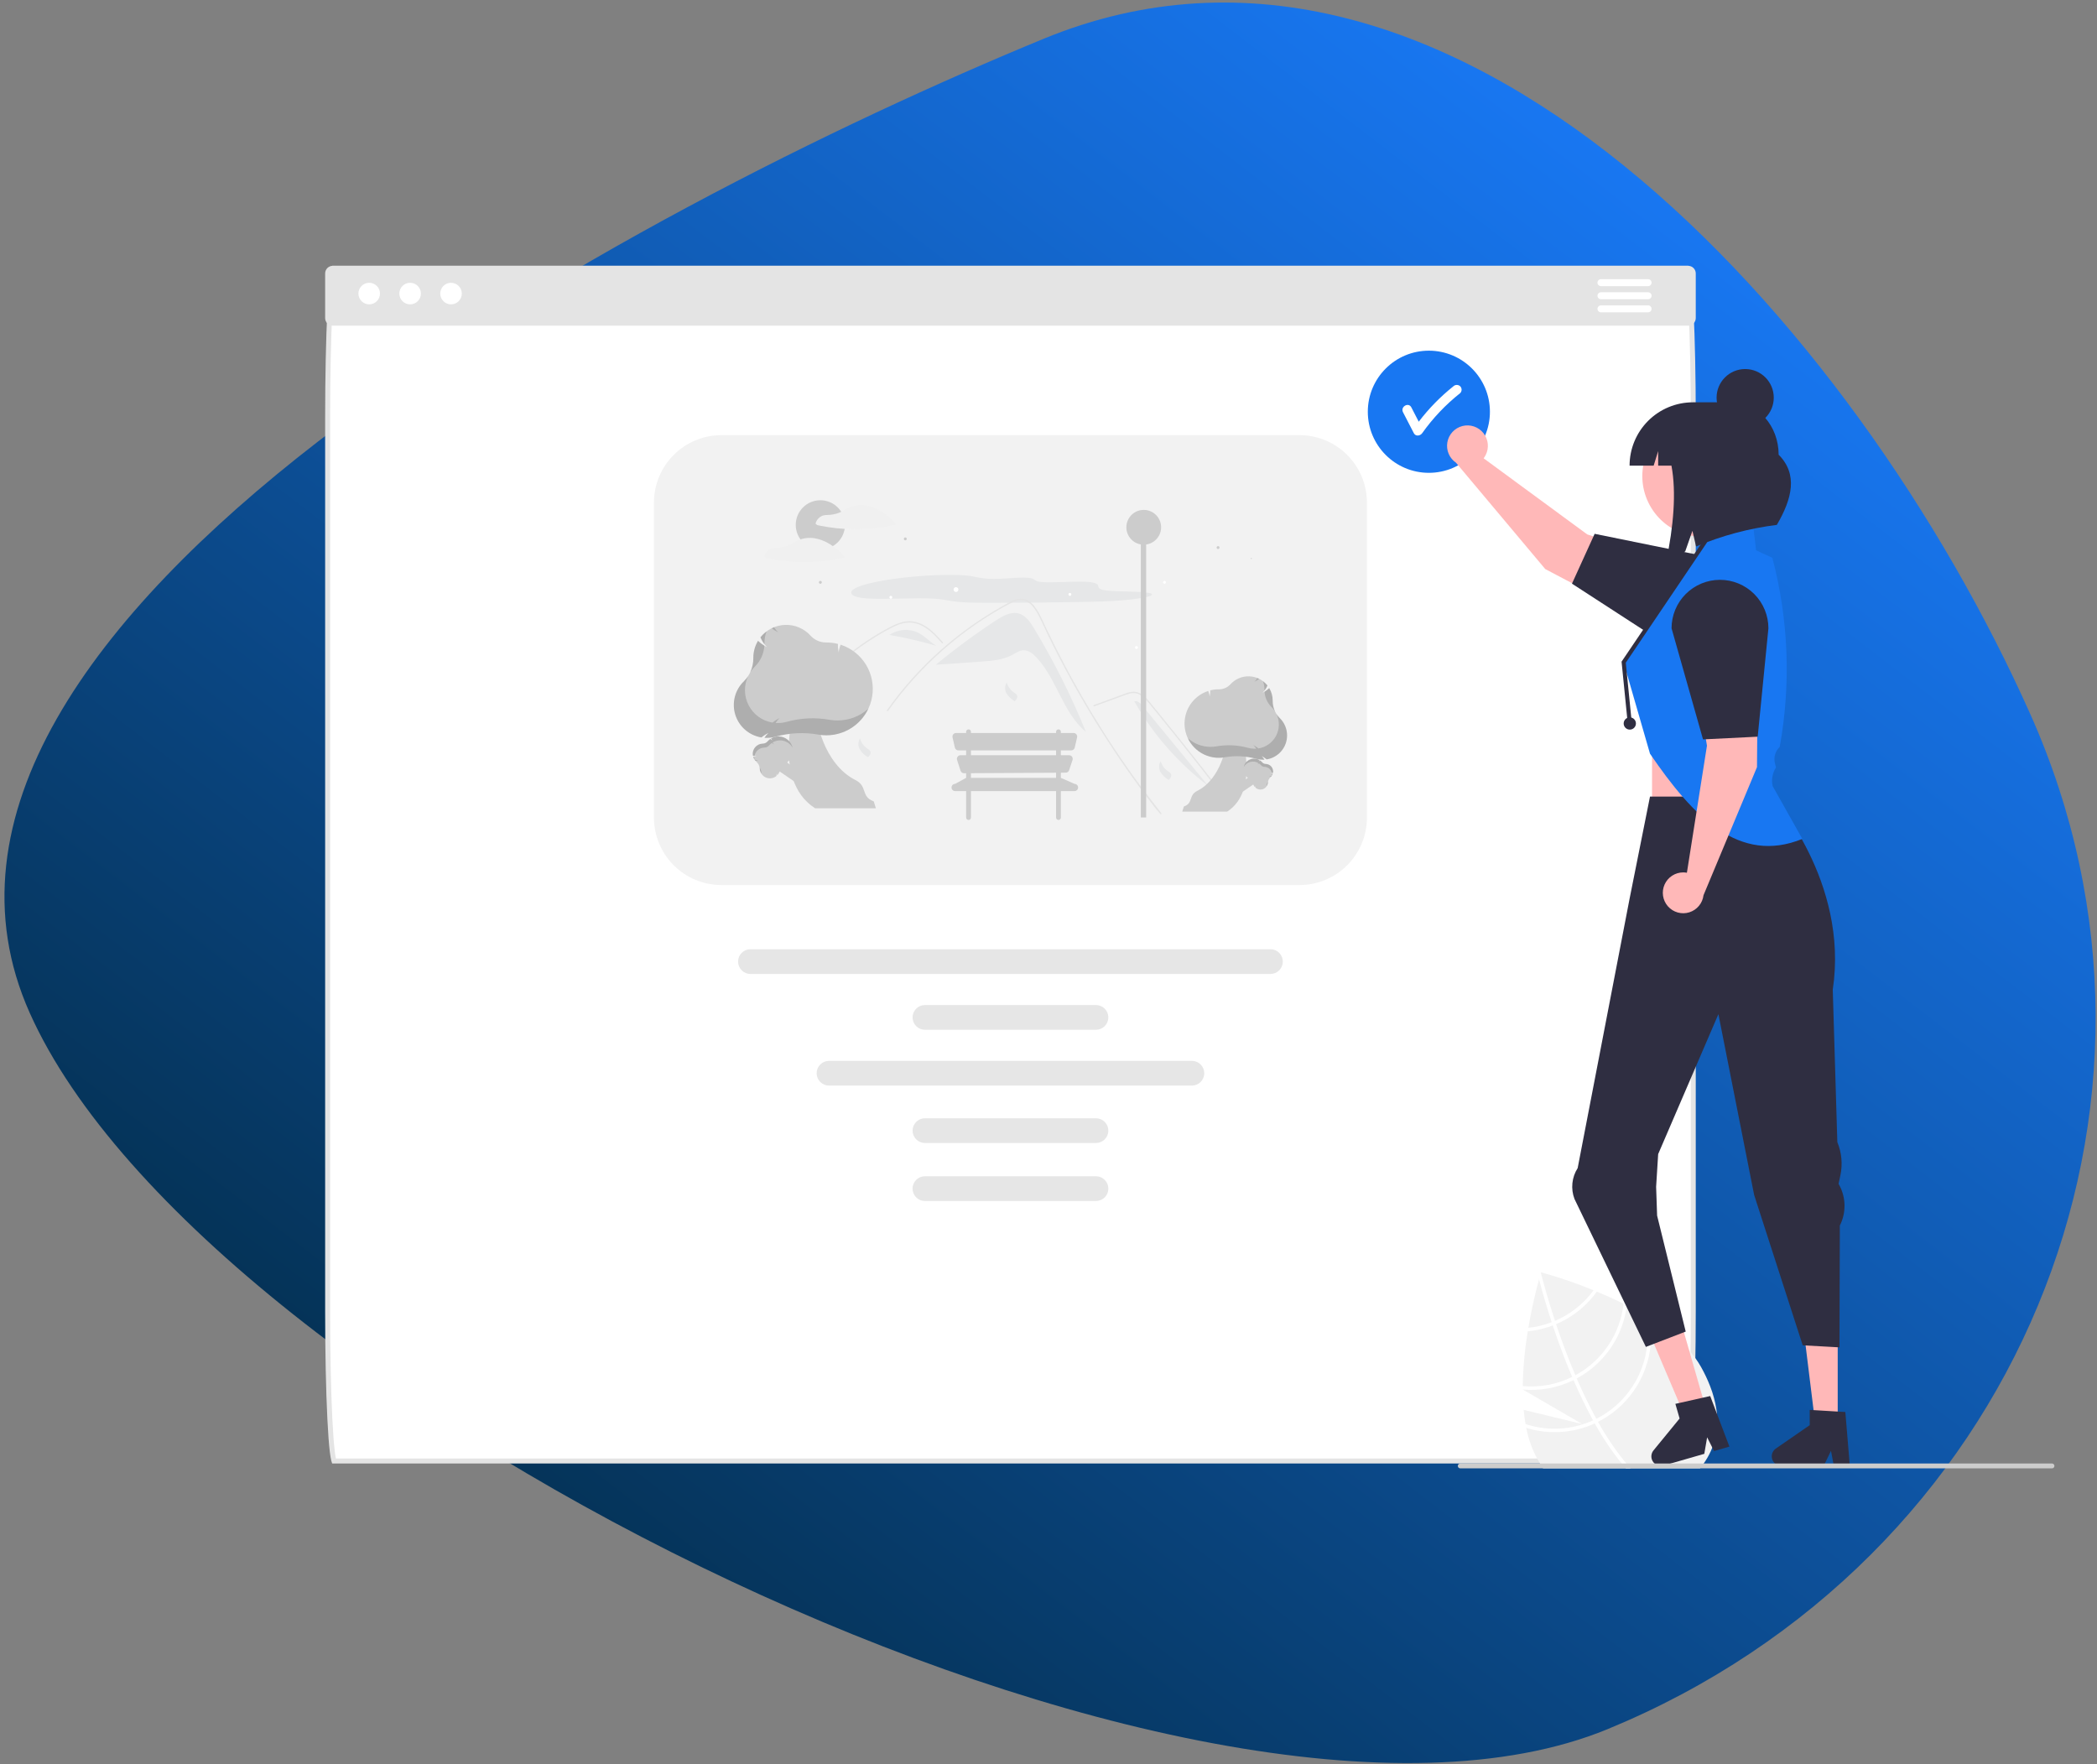 <svg width="422" height="355" viewBox="0 0 422 355" fill="none" xmlns="http://www.w3.org/2000/svg">
<rect x="0" y="0" width="422" height="355" fill="#808080" stroke="none"/>
<path d="M210.035 7.799C292.269 -26.062 373.301 64.719 408.565 143.682C443.828 222.645 405.757 314.111 323.517 347.971C241.276 381.832 41.246 282.785 5.977 203.822C-29.293 124.859 127.794 41.66 210.035 7.799Z" fill="url(#paint0_linear_303_235)"/>
<g clip-path="url(#clip0_303_235)">
<path d="M339.541 293.794C339.518 293.885 339.497 293.957 339.478 294.013H67.207C67.189 293.957 67.168 293.885 67.145 293.794C67.055 293.432 66.963 292.873 66.871 292.117C66.69 290.611 66.522 288.385 66.379 285.523C66.093 279.801 65.932 272.038 65.932 263.936V84.07C65.932 75.968 66.093 68.205 66.379 62.483C66.522 59.621 66.69 57.395 66.871 55.889C66.963 55.133 67.055 54.574 67.145 54.212C67.168 54.121 67.189 54.048 67.207 53.992H339.478C339.497 54.048 339.518 54.121 339.541 54.212C339.631 54.574 339.723 55.133 339.814 55.889C339.996 57.395 340.164 59.621 340.307 62.483C340.593 68.205 340.754 75.968 340.754 84.07V263.936C340.754 272.038 340.593 279.801 340.307 285.523C340.164 288.385 339.996 290.611 339.814 292.117C339.723 292.873 339.631 293.432 339.541 293.794ZM67.264 53.854C67.264 53.854 67.263 53.854 67.263 53.855L67.264 53.854ZM339.422 53.854C339.422 53.854 339.422 53.854 339.423 53.855L339.422 53.854Z" fill="white" stroke="#E4E4E4"/>
<path d="M306.457 279.636L318.375 286.559L306.626 283.722C306.717 284.693 306.84 285.646 307.004 286.58C307.049 286.839 307.099 287.093 307.152 287.348C307.554 289.491 308.281 291.56 309.31 293.482C309.507 293.836 309.704 294.181 309.91 294.514C310.107 294.851 310.312 295.176 310.522 295.492H342.111C342.374 295.176 342.625 294.847 342.855 294.514C345.107 291.342 346.02 287.41 345.394 283.57C345.28 282.789 345.115 282.016 344.901 281.256C344.694 280.479 344.443 279.714 344.149 278.966C343.636 277.643 343.031 276.359 342.337 275.122C340.89 272.515 338.634 270.164 335.976 268.075C334.688 267.07 333.347 266.137 331.957 265.28C331.694 265.111 331.426 264.947 331.155 264.787C330.74 264.54 330.325 264.297 329.906 264.063C329.072 263.586 328.229 263.134 327.387 262.706C327.165 262.591 326.947 262.48 326.729 262.373C324.901 261.461 323.08 260.643 321.346 259.923C321.128 259.833 320.906 259.742 320.689 259.656C317.239 258.244 313.71 257.035 310.119 256.034C310.119 256.034 310.107 256.067 310.086 256.137C310.033 256.326 309.897 256.782 309.712 257.456C309.199 259.327 308.294 262.895 307.567 267.204C307.526 267.438 307.489 267.677 307.448 267.915C306.84 271.559 306.504 275.243 306.441 278.937C306.437 279.167 306.437 279.393 306.437 279.624L306.457 279.636Z" fill="#F2F2F2"/>
<path d="M309.248 255.615C309.252 255.627 309.293 255.828 309.388 256.199C309.466 256.507 309.572 256.93 309.712 257.457C310.193 259.294 311.048 262.373 312.264 266.082C312.334 266.295 312.408 266.517 312.482 266.739C313.329 269.276 314.335 272.08 315.498 274.962C315.79 275.685 316.082 276.396 316.382 277.091C316.472 277.309 316.563 277.523 316.657 277.732C317.931 280.684 319.242 283.385 320.59 285.835L320.931 286.448C322.498 289.291 324.311 291.99 326.351 294.514C326.627 294.851 326.906 295.176 327.19 295.492H328.143C327.855 295.176 327.568 294.847 327.288 294.514C325.131 291.902 323.223 289.095 321.589 286.127C321.473 285.926 321.358 285.724 321.247 285.519C319.797 282.884 318.478 280.129 317.298 277.399C317.204 277.19 317.113 276.976 317.023 276.758C315.482 273.149 314.187 269.601 313.144 266.476C313.07 266.254 312.996 266.032 312.926 265.814C311.405 261.202 310.452 257.584 310.086 256.137C310.037 255.923 309.996 255.755 309.967 255.639C309.938 255.533 309.926 255.471 309.922 255.459L309.589 255.537H309.585L309.248 255.615Z" fill="white"/>
<path d="M306.827 267.964C307.033 267.952 307.242 267.936 307.448 267.915C309.171 267.751 310.864 267.356 312.482 266.739C312.704 266.657 312.926 266.567 313.144 266.476C313.785 266.203 314.412 265.895 315.022 265.555C317.522 264.172 319.683 262.248 321.346 259.923C321.399 259.853 321.449 259.783 321.498 259.713C321.276 259.623 321.058 259.533 320.845 259.442C320.795 259.512 320.742 259.586 320.689 259.656C319.094 261.834 317.046 263.64 314.685 264.947C314.114 265.266 313.527 265.556 312.926 265.814C312.704 265.909 312.482 265.995 312.264 266.082C310.754 266.66 309.175 267.037 307.567 267.204C307.358 267.224 307.148 267.245 306.938 267.257C306.901 267.488 306.864 267.722 306.827 267.964Z" fill="white"/>
<path d="M305.898 278.879C305.898 279.114 305.903 279.344 305.903 279.578C306.087 279.599 306.272 279.619 306.457 279.636C309.967 279.943 313.494 279.285 316.657 277.732C316.871 277.626 317.084 277.515 317.298 277.399C317.384 277.358 317.471 277.309 317.553 277.264C320.221 275.782 322.501 273.691 324.21 271.162C325.919 268.632 327.007 265.735 327.387 262.706C327.399 262.636 327.407 262.571 327.415 262.501C327.198 262.386 326.976 262.275 326.754 262.16C326.746 262.23 326.737 262.304 326.729 262.373C326.395 265.34 325.358 268.184 323.703 270.668C322.048 273.152 319.824 275.205 317.216 276.655C317.154 276.694 317.089 276.728 317.023 276.758C316.813 276.877 316.599 276.988 316.382 277.091C313.301 278.611 309.861 279.249 306.441 278.937C306.26 278.921 306.079 278.9 305.898 278.879Z" fill="white"/>
<path d="M306.531 286.419C306.581 286.682 306.634 286.945 306.696 287.209C306.848 287.258 307 287.307 307.152 287.348C311.7 288.75 316.604 288.43 320.931 286.448C321.149 286.345 321.371 286.238 321.589 286.127C321.819 286.012 322.049 285.889 322.279 285.761C325.228 284.122 327.699 281.742 329.448 278.856C331.198 275.97 332.166 272.679 332.257 269.305C332.298 267.956 332.197 266.607 331.957 265.28C331.948 265.218 331.936 265.161 331.924 265.099C331.657 264.926 331.385 264.758 331.114 264.589C331.131 264.655 331.143 264.721 331.155 264.787C331.368 265.755 331.5 266.74 331.55 267.73C331.741 271.244 330.941 274.741 329.242 277.822C327.542 280.904 325.011 283.445 321.938 285.157C321.712 285.28 321.482 285.404 321.247 285.519C321.03 285.63 320.812 285.737 320.59 285.835C319.881 286.158 319.152 286.436 318.408 286.666C314.69 287.824 310.704 287.794 307.004 286.58C306.844 286.53 306.688 286.477 306.531 286.419Z" fill="white"/>
<path d="M332.456 171.818H355.469V148.796H332.456V171.818Z" fill="#FFB8B8"/>
<path d="M369.821 286.392L365.286 286.392L363.13 268.896L369.821 268.896L369.821 286.392Z" fill="#FFB8B8"/>
<path d="M356.546 293.087C356.548 293.595 356.751 294.082 357.11 294.441C357.47 294.8 357.957 295.002 358.465 295.003H366.996L367.164 294.653L368.467 291.965L368.977 294.653L369.042 295.003H372.26L372.231 294.653L371.356 284.154L369.819 284.063L364.962 283.771L364.189 283.726V286.797L357.376 291.504C357.119 291.681 356.91 291.918 356.765 292.193C356.621 292.469 356.545 292.776 356.546 293.087Z" fill="#2F2E41"/>
<path d="M343.304 283.512L338.946 284.766L332.039 268.548L338.47 266.698L343.304 283.512Z" fill="#FFB8B8"/>
<path d="M332.394 293.617C332.538 294.105 332.867 294.516 333.312 294.762C333.757 295.008 334.281 295.068 334.769 294.929L335.727 294.653L341.024 293.128L342.972 292.569L343.543 289.243L344.936 292.006L348.027 291.114L344.16 280.939L342.66 281.276L342.121 281.395L337.909 282.341L337.153 282.509L338.004 285.461L332.756 291.87C332.559 292.111 332.423 292.395 332.361 292.699C332.298 293.004 332.309 293.319 332.394 293.617Z" fill="#2F2E41"/>
<path d="M316.845 241.27C316.461 240.258 316.319 239.169 316.431 238.092C316.543 237.015 316.906 235.979 317.49 235.068L327.936 180.862L332.045 160.307H356.702C356.702 160.307 372.112 177.368 368.825 199.157L369.745 229.842C370.618 231.947 370.833 234.267 370.363 236.496L369.996 238.232L370.138 238.493C370.81 239.739 371.172 241.129 371.191 242.544C371.21 243.96 370.887 245.359 370.248 246.622L370.174 271.14L362.777 270.729L353.003 240.473L345.812 204.09L333.689 232.251L333.278 238.829L333.477 244.627L339.232 267.964L331.218 271.048L316.845 241.27Z" fill="#2F2E41"/>
<path d="M412.942 295.492H293.861C293.731 295.492 293.607 295.441 293.515 295.349C293.423 295.257 293.372 295.133 293.372 295.003C293.372 294.873 293.423 294.749 293.515 294.657C293.607 294.565 293.731 294.513 293.861 294.513H412.942C413.072 294.514 413.196 294.566 413.287 294.657C413.379 294.749 413.43 294.873 413.43 295.003C413.43 295.133 413.379 295.257 413.287 295.349C413.196 295.44 413.072 295.492 412.942 295.492V295.492Z" fill="#CCCCCC"/>
<path d="M287.545 95.151C294.33 95.151 299.831 89.648 299.831 82.86C299.831 76.072 294.33 70.569 287.545 70.569C280.759 70.569 275.258 76.072 275.258 82.86C275.258 89.648 280.759 95.151 287.545 95.151Z" fill="#1877F2"/>
<path d="M293.851 77.737C293.667 77.561 293.421 77.463 293.165 77.463C292.91 77.463 292.664 77.561 292.48 77.737C289.873 79.817 287.531 82.21 285.508 84.862C285.011 83.9 284.514 82.939 284.017 81.977C283.444 80.867 281.769 81.848 282.342 82.957C283.069 84.363 283.795 85.769 284.522 87.176C284.883 87.874 285.805 87.731 286.197 87.176C288.353 84.138 290.931 81.422 293.851 79.11C294.032 78.927 294.133 78.68 294.133 78.424C294.133 78.167 294.032 77.92 293.851 77.737Z" fill="white"/>
<path d="M298.962 91.604C298.848 91.823 298.714 92.031 298.563 92.226L319.419 107.547L343.136 115.246C344.628 115.731 345.881 116.763 346.643 118.135C347.404 119.507 347.616 121.117 347.238 122.64C346.859 124.163 345.917 125.485 344.602 126.341C343.287 127.196 341.697 127.521 340.152 127.249H340.152C335.145 126.37 330.306 124.715 325.81 122.344L310.965 114.515L293.007 93.118C292.351 92.674 291.838 92.049 291.529 91.32C291.22 90.591 291.129 89.788 291.265 89.008C291.402 88.227 291.761 87.503 292.3 86.922C292.838 86.342 293.532 85.929 294.3 85.734C295.067 85.538 295.874 85.569 296.625 85.822C297.375 86.076 298.036 86.54 298.529 87.16C299.021 87.78 299.324 88.53 299.401 89.318C299.478 90.106 299.325 90.9 298.962 91.604V91.604Z" fill="#FFB8B8"/>
<path d="M316.343 117.455L320.905 107.425L343.667 112.052C344.804 112.64 345.815 113.446 346.64 114.424C347.466 115.402 348.092 116.533 348.48 117.753C348.869 118.973 349.014 120.258 348.907 121.533C348.799 122.809 348.442 124.051 347.854 125.189C347.267 126.327 346.462 127.337 345.484 128.164C344.506 128.99 343.375 129.615 342.156 130.004C339.693 130.79 337.02 130.565 334.723 129.378L316.343 117.455Z" fill="#2F2E41"/>
<path d="M339.726 65.54H66.96C66.554 65.54 66.166 65.379 65.88 65.092C65.593 64.805 65.432 64.417 65.432 64.012V55.021C65.432 54.616 65.593 54.227 65.88 53.941C66.166 53.654 66.554 53.493 66.96 53.492H339.726C340.131 53.493 340.52 53.654 340.806 53.941C341.093 54.227 341.254 54.616 341.254 55.021V64.012C341.254 64.417 341.093 64.806 340.806 65.092C340.52 65.379 340.131 65.54 339.726 65.54Z" fill="#E4E4E4"/>
<path d="M74.298 61.248C75.496 61.248 76.468 60.276 76.468 59.078C76.468 57.879 75.496 56.908 74.298 56.908C73.1 56.908 72.129 57.879 72.129 59.078C72.129 60.276 73.1 61.248 74.298 61.248Z" fill="white"/>
<path d="M82.532 61.248C83.73 61.248 84.701 60.276 84.701 59.078C84.701 57.879 83.73 56.908 82.532 56.908C81.334 56.908 80.363 57.879 80.363 59.078C80.363 60.276 81.334 61.248 82.532 61.248Z" fill="white"/>
<path d="M90.766 61.248C91.964 61.248 92.935 60.276 92.935 59.078C92.935 57.879 91.964 56.908 90.766 56.908C89.568 56.908 88.596 57.879 88.596 59.078C88.596 60.276 89.568 61.248 90.766 61.248Z" fill="white"/>
<path d="M331.659 57.584H322.178C321.992 57.584 321.813 57.51 321.682 57.378C321.55 57.247 321.476 57.068 321.476 56.882C321.476 56.695 321.55 56.517 321.682 56.385C321.813 56.253 321.992 56.179 322.178 56.179H331.659C331.846 56.179 332.024 56.253 332.156 56.385C332.288 56.517 332.362 56.695 332.362 56.882C332.362 57.068 332.288 57.247 332.156 57.378C332.024 57.51 331.846 57.584 331.659 57.584Z" fill="white"/>
<path d="M331.659 60.219H322.178C321.992 60.219 321.813 60.145 321.682 60.013C321.55 59.881 321.476 59.703 321.476 59.516C321.476 59.33 321.55 59.151 321.682 59.02C321.813 58.888 321.992 58.814 322.178 58.814H331.659C331.846 58.814 332.024 58.888 332.156 59.02C332.288 59.151 332.362 59.33 332.362 59.516C332.362 59.703 332.288 59.881 332.156 60.013C332.024 60.145 331.846 60.219 331.659 60.219Z" fill="white"/>
<path d="M331.659 62.854H322.178C321.992 62.854 321.813 62.78 321.682 62.648C321.55 62.516 321.476 62.337 321.476 62.151C321.476 61.965 321.55 61.786 321.682 61.654C321.813 61.523 321.992 61.449 322.178 61.449H331.659C331.846 61.449 332.024 61.523 332.156 61.654C332.288 61.786 332.362 61.965 332.362 62.151C332.362 62.337 332.288 62.516 332.156 62.648C332.024 62.78 331.846 62.854 331.659 62.854Z" fill="white"/>
<path d="M261.522 178.104H145.164C141.569 178.1 138.121 176.669 135.579 174.125C133.036 171.581 131.606 168.133 131.602 164.536V101.136C131.606 97.539 133.036 94.09 135.579 91.547C138.121 89.003 141.569 87.573 145.164 87.569H261.522C265.117 87.573 268.565 89.003 271.107 91.547C273.65 94.09 275.08 97.539 275.084 101.136V164.536C275.08 168.133 273.65 171.581 271.107 174.125C268.565 176.669 265.117 178.1 261.522 178.104V178.104Z" fill="#F2F2F2"/>
<path d="M231.583 119.806C232.52 119.398 230.62 119.16 228.466 119.082C226.311 119.004 223.704 119.008 222.327 118.786C220.996 118.571 221.094 118.188 220.982 117.842C220.87 117.495 220.358 117.14 218.28 117.063C215.69 116.967 211.42 117.336 209.465 117.115C207.641 116.908 208.725 116.258 206.065 116.234C204.546 116.219 202.59 116.433 200.9 116.485C199.701 116.537 198.501 116.475 197.315 116.298C196.491 116.163 195.918 115.992 194.99 115.873C192.556 115.56 187.794 115.665 183.544 116.066C179.293 116.467 175.65 117.125 173.595 117.776C171.54 118.428 170.972 119.069 171.451 119.613C171.757 119.96 172.539 120.285 174.436 120.425C177.985 120.686 184.303 120.236 187.97 120.474C190.013 120.606 190.92 120.934 192.713 121.114C194.64 121.307 197.46 121.317 200.231 121.312C206 121.303 211.916 121.244 217.95 121.135C220.47 121.089 223.11 121.03 225.791 120.814C228.473 120.597 231.208 120.18 231.774 119.788" fill="#E6E7E8"/>
<path d="M251.835 112.577C251.791 112.462 251.742 112.349 251.691 112.238C251.773 112.27 251.855 112.305 251.935 112.343L251.835 112.577Z" fill="#CCCCCC"/>
<path d="M208.077 126.427C207.332 125.194 206.45 123.878 205.067 123.476C203.466 123.01 201.822 123.936 200.427 124.849C196.256 127.582 192.238 130.543 188.394 133.719L188.398 133.767L197.377 133.147C199.54 132.998 201.777 132.828 203.688 131.805C204.413 131.417 205.12 130.898 205.942 130.862C206.963 130.817 207.853 131.53 208.553 132.275C212.691 136.684 213.889 143.426 218.531 147.299C215.604 140.076 212.108 133.097 208.077 126.427V126.427Z" fill="#E6E7E8"/>
<path d="M233.515 163.82C233.058 163.241 232.871 163.106 232.419 162.523C228.744 157.767 225.289 152.85 222.055 147.773C219.858 144.325 217.771 140.811 215.792 137.23C214.85 135.528 213.934 133.812 213.043 132.083C212.352 130.743 211.677 129.394 211.017 128.038C210.828 127.65 210.644 127.261 210.462 126.871C210.032 125.953 209.61 125.031 209.157 124.126C208.64 123.095 208.011 122.013 207.063 121.32C206.632 120.992 206.116 120.793 205.575 120.748C204.814 120.752 204.069 120.965 203.421 121.365C198.518 123.944 193.94 127.102 189.788 130.77C185.629 134.425 181.911 138.553 178.711 143.071C178.613 143.211 178.382 143.077 178.48 142.936C178.869 142.386 179.266 141.841 179.671 141.303C184.701 134.61 190.869 128.855 197.892 124.3C199.074 123.534 200.277 122.804 201.504 122.11C202.121 121.759 202.742 121.414 203.373 121.09C203.978 120.735 204.657 120.524 205.356 120.475C207.762 120.438 209.008 123.163 209.864 124.997C210.132 125.575 210.405 126.15 210.68 126.724C211.721 128.902 212.802 131.06 213.923 133.198C214.615 134.518 215.322 135.83 216.044 137.135C218.291 141.198 220.68 145.178 223.21 149.077C226.561 154.24 229.886 158.802 233.704 163.631C233.809 163.764 233.621 163.955 233.515 163.82Z" fill="#E4E4E4"/>
<path d="M189.55 129.424C189.41 129.269 189.271 129.113 189.131 128.957C188.021 127.729 186.831 126.516 185.307 125.812C184.581 125.466 183.788 125.282 182.983 125.273C182.153 125.296 181.335 125.475 180.57 125.8C180.207 125.945 179.852 126.11 179.502 126.285C179.102 126.487 178.709 126.701 178.318 126.918C177.585 127.324 176.861 127.748 176.146 128.19C174.724 129.069 173.346 130.015 172.013 131.029C171.322 131.554 170.646 132.097 169.983 132.657C169.367 133.177 168.763 133.711 168.172 134.26C168.046 134.376 167.857 134.187 167.983 134.071C168.139 133.925 168.297 133.781 168.454 133.639C168.9 133.236 169.352 132.841 169.811 132.454C170.649 131.747 171.509 131.067 172.39 130.414C173.76 129.399 175.178 128.452 176.643 127.574C177.375 127.136 178.117 126.716 178.869 126.315C179.096 126.194 179.325 126.075 179.558 125.963C180.085 125.697 180.633 125.474 181.196 125.296C181.994 125.038 182.838 124.955 183.671 125.053C184.475 125.17 185.249 125.438 185.954 125.843C187.449 126.679 188.61 127.972 189.739 129.235C189.853 129.363 189.665 129.553 189.55 129.424Z" fill="#E4E4E4"/>
<path d="M220.2 142.144L223.784 140.833L225.564 140.182C226.139 139.95 226.725 139.748 227.321 139.576C227.842 139.427 228.394 139.434 228.911 139.596C229.372 139.767 229.794 140.029 230.152 140.366C230.517 140.702 230.857 141.066 231.169 141.453C231.557 141.919 231.938 142.389 232.322 142.858C233.904 144.795 235.477 146.739 237.039 148.692C238.6 150.646 240.152 152.607 241.693 154.577C243.238 156.551 244.772 158.534 246.295 160.525C246.482 160.769 246.669 161.013 246.855 161.257C246.958 161.392 247.19 161.259 247.085 161.122C245.551 159.111 244.005 157.108 242.449 155.114C240.889 153.114 239.318 151.123 237.737 149.141C236.155 147.159 234.563 145.185 232.96 143.22C232.561 142.73 232.161 142.241 231.76 141.753C231.422 141.341 231.088 140.924 230.717 140.541C230.037 139.837 229.187 139.215 228.169 139.198C227.573 139.219 226.986 139.348 226.436 139.579C225.837 139.796 225.239 140.017 224.641 140.236L221.031 141.557L220.129 141.887C219.969 141.945 220.038 142.204 220.2 142.144L220.2 142.144Z" fill="#E4E4E4"/>
<path d="M184.836 127.357C183.914 126.903 182.889 126.702 181.865 126.775C180.841 126.849 179.854 127.193 179.007 127.774C182.2 128.325 185.358 129.062 188.465 129.982C187.175 129.226 186.165 128.041 184.836 127.357Z" fill="#E6E7E8"/>
<path d="M178.989 127.771L178.639 128.056C178.757 127.956 178.881 127.862 179.007 127.774L178.989 127.771Z" fill="#F2F2F2"/>
<path d="M230.017 142.157C229.703 141.695 229.266 141.33 228.755 141.103L228.262 141.123C232.013 147.753 237.079 153.547 243.149 158.149C238.771 152.818 234.394 147.488 230.017 142.157Z" fill="#E6E7E8"/>
<path d="M165.09 110.58C167.826 110.58 170.044 108.361 170.044 105.625C170.044 102.888 167.826 100.669 165.09 100.669C162.354 100.669 160.136 102.888 160.136 105.625C160.136 108.361 162.354 110.58 165.09 110.58Z" fill="#CCCCCC"/>
<path d="M180.256 105.366C178.946 103.991 177.423 102.735 175.621 102.072C175.119 101.887 174.598 101.756 174.068 101.682C174.064 101.681 174.06 101.682 174.055 101.682C174.047 101.68 174.038 101.678 174.029 101.677C173.288 101.582 172.535 101.628 171.811 101.811C171.456 101.9 171.111 102.02 170.778 102.171C170.444 102.334 170.12 102.517 169.808 102.72C169.149 103.115 168.423 103.386 167.666 103.52C167.287 103.588 166.902 103.626 166.516 103.632C166.188 103.621 165.86 103.669 165.548 103.772C165.209 103.899 164.905 104.104 164.659 104.37C164.414 104.636 164.234 104.956 164.134 105.304C164.126 105.335 164.128 105.368 164.14 105.397C164.152 105.427 164.173 105.452 164.201 105.469C164.286 105.53 164.37 105.6 164.46 105.655C164.54 105.692 164.626 105.715 164.714 105.724C164.857 105.754 165.001 105.784 165.144 105.812C165.674 105.917 166.205 106.01 166.739 106.091C167.819 106.254 168.905 106.37 169.997 106.437C173.417 106.643 176.85 106.365 180.192 105.61C180.216 105.603 180.239 105.589 180.256 105.571C180.274 105.553 180.287 105.531 180.293 105.506C180.3 105.482 180.3 105.456 180.293 105.431C180.287 105.407 180.274 105.384 180.256 105.366V105.366Z" fill="#F0F0F0"/>
<path d="M165.325 108.68C164.823 108.494 164.302 108.363 163.772 108.289C163.768 108.289 163.764 108.29 163.76 108.289C163.751 108.287 163.742 108.285 163.733 108.284C162.992 108.19 162.24 108.235 161.515 108.418C161.161 108.507 160.815 108.627 160.482 108.778C160.148 108.941 159.824 109.125 159.513 109.328C158.853 109.722 158.127 109.993 157.371 110.127C156.991 110.195 156.606 110.233 156.22 110.24C155.892 110.229 155.564 110.276 155.253 110.379C154.914 110.507 154.609 110.712 154.364 110.978C154.118 111.244 153.938 111.564 153.838 111.912C153.83 111.943 153.833 111.975 153.845 112.005C153.857 112.034 153.878 112.059 153.905 112.076C153.991 112.138 154.074 112.207 154.165 112.262C154.245 112.299 154.33 112.322 154.418 112.331C154.561 112.362 154.705 112.391 154.849 112.42C155.378 112.525 155.91 112.617 156.443 112.698C157.524 112.862 158.61 112.977 159.701 113.044C163.122 113.251 166.554 112.972 169.896 112.217C169.921 112.21 169.943 112.197 169.961 112.179C169.978 112.161 169.991 112.138 169.997 112.114C170.004 112.089 170.004 112.063 169.997 112.039C169.991 112.014 169.978 111.992 169.961 111.974C168.65 110.598 167.127 109.343 165.325 108.68Z" fill="#F0F0F0"/>
<path d="M249.406 157.817L252.044 155.813L253.331 157.1L249.032 160.042L249.406 157.817Z" fill="#CCCCCC"/>
<path d="M246.945 163.335H237.92L238.236 162.309C240.198 161.599 239.096 160.071 240.963 159.138C245.527 156.855 247.295 150.041 246.626 147.348L249.617 147.221C249.617 147.221 253.749 158.958 246.945 163.335Z" fill="#CCCCCC"/>
<path d="M254.651 158.512C254.381 158.749 254.036 158.883 253.677 158.89C253.318 158.896 252.969 158.776 252.69 158.549L252.684 158.544L252.684 158.536C252.681 158.411 252.661 158.286 252.626 158.165C252.624 158.252 252.611 158.338 252.588 158.422L252.581 158.45L252.56 158.429C252.543 158.411 252.526 158.393 252.51 158.375C252.416 158.268 252.338 158.15 252.277 158.022C251.985 157.421 251.562 156.894 251.04 156.479C250.946 156.403 250.859 156.319 250.78 156.229C250.444 155.847 250.256 155.358 250.248 154.849C250.24 154.341 250.413 153.846 250.736 153.454C251.059 153.061 251.512 152.797 252.012 152.708C252.513 152.618 253.029 152.71 253.467 152.967L253.481 152.975L253.474 152.989C253.423 153.094 253.356 153.191 253.275 153.276C253.386 153.216 253.489 153.141 253.581 153.054L253.591 153.045L253.602 153.053C253.746 153.152 253.878 153.27 253.993 153.401L254.006 153.416C254.094 153.517 254.203 153.598 254.325 153.654C254.447 153.711 254.579 153.74 254.713 153.742C254.932 153.746 255.148 153.797 255.345 153.892C255.543 153.987 255.717 154.124 255.857 154.293C255.996 154.461 256.098 154.659 256.154 154.87C256.21 155.082 256.22 155.304 256.182 155.52L256.18 155.53L256.17 155.533C256 155.591 255.82 155.614 255.64 155.599C255.79 155.664 255.95 155.704 256.113 155.717L256.134 155.719L256.127 155.739C256.042 155.994 255.891 156.221 255.689 156.399L255.684 156.404L255.678 156.409C255.527 156.538 255.404 156.696 255.316 156.874C255.228 157.052 255.176 157.245 255.163 157.443C255.153 157.646 255.103 157.846 255.015 158.029C254.927 158.213 254.803 158.377 254.651 158.512V158.512Z" fill="#CCCCCC"/>
<path opacity="0.15" d="M254.927 158.024C254.924 158.079 254.918 158.133 254.91 158.187C255.057 157.96 255.143 157.698 255.156 157.427C255.158 157.386 255.163 157.345 255.168 157.304C255.025 157.518 254.941 157.767 254.927 158.024V158.024Z" fill="black"/>
<path opacity="0.15" d="M255.404 156.18C255.524 156.232 255.651 156.268 255.781 156.287C255.831 156.234 255.877 156.177 255.919 156.118C255.753 156.173 255.578 156.194 255.404 156.18V156.18Z" fill="black"/>
<path opacity="0.15" d="M255.96 155.682C255.973 155.813 255.97 155.945 255.949 156.075C256.021 155.966 256.079 155.847 256.12 155.723L256.127 155.703L256.106 155.701C256.057 155.697 256.008 155.691 255.96 155.682Z" fill="black"/>
<path opacity="0.15" d="M255.82 154.241C255.68 154.083 255.509 153.955 255.317 153.867C255.125 153.778 254.917 153.73 254.706 153.727C254.572 153.725 254.44 153.695 254.318 153.639C254.196 153.582 254.087 153.501 253.999 153.4L253.986 153.386C253.871 153.254 253.739 153.137 253.595 153.037L253.584 153.03L253.574 153.039C253.482 153.125 253.379 153.2 253.268 153.26C253.349 153.175 253.416 153.079 253.467 152.973L253.474 152.959L253.46 152.951C253.169 152.781 252.842 152.682 252.506 152.662C252.169 152.642 251.833 152.702 251.524 152.837C251.215 152.972 250.942 153.179 250.728 153.439C250.514 153.7 250.365 154.007 250.292 154.336C250.432 154.09 250.619 153.875 250.843 153.701C251.067 153.528 251.324 153.402 251.597 153.328C251.87 153.255 252.155 153.237 252.436 153.274C252.716 153.312 252.987 153.405 253.231 153.548L253.244 153.556L253.237 153.57C253.187 153.675 253.119 153.772 253.039 153.857C253.15 153.797 253.253 153.722 253.345 153.635L253.355 153.626L253.366 153.634C253.51 153.734 253.641 153.851 253.757 153.982L253.769 153.997C253.858 154.098 253.966 154.179 254.088 154.235C254.21 154.292 254.343 154.322 254.477 154.323C254.828 154.329 255.166 154.457 255.433 154.684C255.701 154.912 255.881 155.225 255.944 155.57C256.018 155.557 256.091 155.539 256.163 155.517L256.173 155.514L256.175 155.504C256.214 155.28 256.203 155.051 256.141 154.832C256.08 154.614 255.97 154.412 255.82 154.241V154.241Z" fill="black"/>
<path d="M259.013 147.994C259.013 149.15 258.603 150.269 257.856 151.151C257.109 152.034 256.073 152.623 254.933 152.813L254.909 152.817L254.89 152.802C254.579 152.542 254.236 152.324 253.869 152.153C254.075 152.342 254.257 152.556 254.41 152.791L254.462 152.869L254.368 152.873C254.287 152.877 254.207 152.879 254.129 152.879C253.673 152.88 253.219 152.817 252.781 152.692C250.709 152.121 248.535 152.023 246.42 152.404C246.038 152.468 245.651 152.501 245.264 152.5C243.627 152.5 242.044 151.916 240.798 150.855C239.552 149.793 238.724 148.322 238.464 146.705C238.203 145.089 238.526 143.432 239.374 142.032C240.223 140.632 241.543 139.579 243.096 139.064L243.144 139.048L243.162 139.094C243.309 139.442 243.401 139.81 243.433 140.186C243.524 139.789 243.563 139.381 243.549 138.974L243.548 138.931L243.59 138.92C244.137 138.784 244.7 138.715 245.264 138.715L245.325 138.715C245.757 138.717 246.185 138.627 246.58 138.451C246.976 138.276 247.33 138.02 247.619 137.699C248.094 137.177 248.676 136.764 249.325 136.488C249.974 136.213 250.676 136.082 251.381 136.103C252.086 136.125 252.778 136.299 253.409 136.614C254.04 136.929 254.596 137.377 255.038 137.927L255.058 137.952L255.045 137.982C254.824 138.518 254.495 139.002 254.077 139.405C254.554 139.181 254.989 138.88 255.367 138.514L255.416 138.467L255.45 138.526C255.886 139.273 256.115 140.122 256.115 140.987L256.114 141.011L256.114 141.038C256.108 141.676 256.229 142.31 256.47 142.901C256.711 143.492 257.068 144.03 257.52 144.481C257.99 144.938 258.364 145.484 258.62 146.087C258.877 146.69 259.01 147.338 259.013 147.994V147.994Z" fill="#CCCCCC"/>
<g opacity="0.15">
<path d="M253.042 136.448C252.874 136.727 252.667 136.982 252.427 137.203C252.77 137.042 253.093 136.84 253.388 136.602C253.275 136.546 253.16 136.495 253.042 136.448Z" fill="black"/>
<path d="M255.869 142.28C256.135 142.537 256.371 142.824 256.572 143.135C256.269 142.477 256.113 141.762 256.115 141.037L256.115 141.011L256.115 140.987C256.115 140.122 255.886 139.273 255.45 138.526L255.416 138.467L255.367 138.514C255.098 138.775 254.799 139.002 254.477 139.193C254.547 140.358 255.043 141.456 255.869 142.28V142.28Z" fill="black"/>
<path d="M254.464 138.785L254.464 138.81L254.464 138.836C254.464 138.884 254.465 138.932 254.466 138.98C254.696 138.67 254.89 138.335 255.045 137.982L255.058 137.952L255.038 137.927C254.78 137.606 254.483 137.319 254.154 137.072C254.359 137.62 254.464 138.2 254.464 138.785V138.785Z" fill="black"/>
<path d="M257.52 144.481C257.285 144.252 257.076 143.998 256.897 143.723C257.217 144.406 257.375 145.153 257.358 145.906C257.342 146.66 257.151 147.399 256.8 148.066C256.45 148.733 255.95 149.31 255.34 149.752C254.73 150.194 254.025 150.488 253.282 150.612L253.258 150.616L253.24 150.6C252.929 150.341 252.586 150.123 252.219 149.952C252.425 150.141 252.607 150.355 252.759 150.589L252.811 150.667L252.718 150.672C252.637 150.676 252.556 150.678 252.479 150.678C252.023 150.678 251.569 150.615 251.13 150.491C249.058 149.92 246.885 149.821 244.77 150.203C244.388 150.267 244.001 150.299 243.614 150.299C241.925 150.3 240.296 149.679 239.037 148.553C239.595 149.733 240.477 150.73 241.579 151.429C242.682 152.128 243.959 152.499 245.264 152.5C245.652 152.501 246.038 152.468 246.42 152.404C248.535 152.023 250.709 152.121 252.781 152.692C253.219 152.817 253.673 152.88 254.129 152.879C254.207 152.879 254.287 152.877 254.368 152.873L254.462 152.869L254.41 152.791C254.257 152.556 254.075 152.342 253.869 152.153C254.236 152.324 254.579 152.542 254.89 152.802L254.909 152.817L254.933 152.813C255.825 152.665 256.659 152.271 257.34 151.676C258.022 151.081 258.525 150.309 258.793 149.445C259.062 148.581 259.085 147.659 258.86 146.782C258.635 145.906 258.171 145.109 257.52 144.481L257.52 144.481Z" fill="black"/>
</g>
<path d="M160.692 155.177L157.116 152.462L155.373 154.205L161.198 158.193L160.692 155.177Z" fill="#CCCCCC"/>
<path d="M164.026 162.655H176.258L175.829 161.265C173.17 160.302 174.663 158.232 172.134 156.967C165.948 153.873 163.553 144.639 164.459 140.989L160.405 140.818C160.405 140.818 154.807 156.723 164.026 162.655Z" fill="#CCCCCC"/>
<path d="M152.89 154.67C152.873 154.402 152.803 154.14 152.683 153.899C152.563 153.659 152.397 153.444 152.193 153.269L152.185 153.262L152.177 153.255C151.904 153.014 151.699 152.706 151.584 152.361L151.575 152.334L151.604 152.331C151.824 152.314 152.04 152.259 152.243 152.171C152 152.191 151.756 152.161 151.525 152.081L151.512 152.077L151.51 152.064C151.459 151.771 151.472 151.471 151.548 151.184C151.624 150.897 151.761 150.63 151.95 150.401C152.139 150.172 152.376 149.987 152.643 149.858C152.911 149.729 153.203 149.66 153.5 149.655C153.682 149.653 153.861 149.612 154.026 149.536C154.191 149.46 154.339 149.349 154.458 149.212L154.475 149.193C154.632 149.014 154.81 148.856 155.006 148.721L155.021 148.71L155.034 148.723C155.158 148.84 155.298 148.941 155.449 149.023C155.339 148.908 155.248 148.777 155.179 148.634L155.17 148.615L155.188 148.605C155.783 148.257 156.482 148.132 157.16 148.253C157.838 148.374 158.451 148.732 158.89 149.264C159.328 149.796 159.562 150.466 159.551 151.155C159.541 151.844 159.285 152.507 158.83 153.025C158.722 153.147 158.605 153.261 158.478 153.363C157.77 153.926 157.197 154.641 156.801 155.454C156.719 155.628 156.612 155.789 156.486 155.933C156.464 155.957 156.441 155.982 156.417 156.007L156.39 156.035L156.38 155.997C156.348 155.883 156.331 155.766 156.328 155.649C156.281 155.812 156.254 155.981 156.25 156.152L156.249 156.162L156.241 156.168C155.946 156.409 155.59 156.563 155.213 156.614C154.836 156.664 154.452 156.608 154.104 156.453C153.757 156.297 153.459 156.048 153.245 155.734C153.03 155.419 152.908 155.051 152.89 154.67L152.89 154.67Z" fill="#CCCCCC"/>
<path opacity="0.15" d="M153.21 155.458C153.214 155.532 153.222 155.606 153.234 155.679C153.033 155.371 152.918 155.016 152.9 154.649C152.897 154.593 152.891 154.537 152.883 154.481C153.078 154.772 153.191 155.109 153.21 155.458Z" fill="black"/>
<path opacity="0.15" d="M152.564 152.958C152.4 153.029 152.228 153.078 152.052 153.103C151.984 153.031 151.922 152.955 151.865 152.874C152.09 152.95 152.327 152.978 152.564 152.958V152.958Z" fill="black"/>
<path opacity="0.15" d="M151.81 152.283C151.792 152.461 151.797 152.64 151.825 152.817C151.727 152.668 151.65 152.508 151.594 152.339L151.584 152.312L151.613 152.31C151.679 152.304 151.745 152.295 151.81 152.283V152.283Z" fill="black"/>
<path opacity="0.15" d="M152.001 150.332C152.19 150.117 152.422 149.944 152.681 149.824C152.941 149.704 153.223 149.639 153.509 149.634C153.691 149.631 153.87 149.591 154.036 149.515C154.201 149.438 154.348 149.328 154.468 149.191L154.485 149.172C154.642 148.993 154.82 148.835 155.015 148.699L155.03 148.689L155.043 148.702C155.168 148.819 155.308 148.92 155.458 149.002C155.349 148.887 155.258 148.756 155.189 148.613L155.179 148.594L155.198 148.583C155.592 148.352 156.035 148.218 156.491 148.191C156.947 148.164 157.403 148.246 157.822 148.429C158.24 148.612 158.61 148.891 158.9 149.244C159.19 149.597 159.393 150.014 159.491 150.46C159.302 150.127 159.048 149.834 158.744 149.6C158.44 149.365 158.093 149.193 157.723 149.094C157.352 148.995 156.966 148.97 156.586 149.021C156.206 149.072 155.84 149.198 155.508 149.392L155.49 149.403L155.5 149.421C155.569 149.564 155.66 149.696 155.769 149.81C155.618 149.729 155.479 149.628 155.354 149.51L155.341 149.498L155.326 149.508C155.131 149.643 154.953 149.802 154.796 149.98L154.779 150C154.659 150.137 154.512 150.247 154.347 150.323C154.181 150.4 154.002 150.44 153.82 150.442C153.344 150.45 152.886 150.623 152.524 150.932C152.161 151.24 151.917 151.664 151.832 152.132C151.732 152.114 151.632 152.09 151.535 152.06L151.521 152.056L151.519 152.042C151.466 151.739 151.481 151.428 151.565 151.132C151.648 150.836 151.797 150.562 152.001 150.332V150.332Z" fill="black"/>
<path d="M149.697 137.105C150.309 136.493 150.792 135.765 151.119 134.963C151.446 134.162 151.61 133.304 151.601 132.438C151.601 132.426 151.601 132.414 151.601 132.403L151.601 132.369C151.6 131.197 151.911 130.046 152.501 129.034L152.547 128.954L152.613 129.019C153.125 129.515 153.716 129.922 154.361 130.225C153.796 129.68 153.35 129.024 153.051 128.297L153.032 128.257L153.06 128.222C153.659 127.477 154.412 126.87 155.267 126.443C156.123 126.017 157.06 125.781 158.016 125.751C158.971 125.722 159.921 125.9 160.801 126.273C161.681 126.647 162.47 127.206 163.113 127.913C163.506 128.349 163.985 128.696 164.521 128.934C165.057 129.171 165.636 129.293 166.222 129.291L166.305 129.291C167.07 129.29 167.832 129.384 168.574 129.569L168.631 129.583L168.629 129.642C168.61 130.193 168.663 130.746 168.786 131.284C168.83 130.774 168.954 130.275 169.153 129.805L169.178 129.742L169.243 129.763C171.348 130.462 173.136 131.888 174.286 133.785C175.436 135.683 175.874 137.928 175.521 140.119C175.167 142.309 174.046 144.303 172.357 145.742C170.668 147.181 168.523 147.971 166.305 147.972C165.78 147.972 165.256 147.929 164.738 147.841C161.872 147.325 158.926 147.458 156.119 148.232C155.524 148.401 154.909 148.486 154.291 148.486C154.186 148.486 154.077 148.483 153.967 148.478L153.841 148.472L153.911 148.366C154.118 148.048 154.364 147.758 154.644 147.502C154.146 147.733 153.681 148.029 153.26 148.38L153.235 148.401L153.202 148.396C151.993 148.195 150.864 147.661 149.94 146.855C149.016 146.049 148.334 145.002 147.971 143.831C147.607 142.66 147.576 141.411 147.881 140.223C148.186 139.035 148.814 137.956 149.697 137.105L149.697 137.105Z" fill="#CCCCCC"/>
<g opacity="0.15">
<path d="M155.764 126.218C155.992 126.597 156.273 126.942 156.598 127.242C156.133 127.023 155.695 126.75 155.295 126.427C155.449 126.351 155.605 126.282 155.764 126.218Z" fill="black"/>
<path d="M151.933 134.121C151.573 134.471 151.254 134.86 150.982 135.281C151.392 134.389 151.603 133.419 151.601 132.438C151.601 132.426 151.601 132.414 151.601 132.403L151.601 132.369C151.6 131.197 151.911 130.046 152.501 129.034L152.547 128.954L152.613 129.019C152.978 129.371 153.383 129.68 153.82 129.938C153.725 131.517 153.054 133.006 151.933 134.121V134.121Z" fill="black"/>
<path d="M153.837 129.386L153.837 129.419L153.838 129.455C153.838 129.52 153.836 129.584 153.835 129.649C153.523 129.23 153.26 128.776 153.051 128.297L153.032 128.257L153.06 128.222C153.409 127.788 153.811 127.398 154.257 127.064C153.98 127.806 153.837 128.593 153.837 129.386V129.386Z" fill="black"/>
<path d="M149.697 137.105C150.015 136.795 150.298 136.45 150.54 136.078C150.106 137.002 149.892 138.015 149.915 139.036C149.938 140.057 150.197 141.059 150.671 141.963C151.146 142.867 151.823 143.649 152.65 144.248C153.477 144.846 154.432 145.245 155.439 145.413L155.472 145.418L155.497 145.397C155.918 145.045 156.383 144.75 156.88 144.518C156.601 144.774 156.355 145.065 156.148 145.382L156.077 145.488L156.204 145.494C156.314 145.5 156.423 145.502 156.528 145.502C157.146 145.503 157.761 145.417 158.355 145.249C161.163 144.475 164.109 144.341 166.975 144.858C167.493 144.945 168.016 144.989 168.541 144.989C170.829 144.991 173.038 144.148 174.744 142.623C173.987 144.222 172.792 145.573 171.299 146.52C169.805 147.467 168.073 147.97 166.305 147.972C165.78 147.972 165.256 147.929 164.738 147.841C161.872 147.325 158.926 147.458 156.119 148.232C155.524 148.401 154.909 148.486 154.291 148.486C154.186 148.486 154.077 148.483 153.967 148.478L153.84 148.472L153.911 148.366C154.118 148.048 154.364 147.758 154.644 147.502C154.146 147.733 153.681 148.029 153.26 148.38L153.235 148.401L153.202 148.396C151.993 148.195 150.864 147.661 149.94 146.855C149.016 146.049 148.334 145.002 147.971 143.831C147.607 142.66 147.576 141.411 147.881 140.223C148.186 139.035 148.814 137.956 149.697 137.105V137.105Z" fill="black"/>
</g>
<path d="M192.383 119.131C192.651 119.131 192.868 118.913 192.868 118.645C192.868 118.377 192.651 118.159 192.383 118.159C192.115 118.159 191.897 118.377 191.897 118.645C191.897 118.913 192.115 119.131 192.383 119.131Z" fill="white"/>
<path d="M228.709 130.597C228.87 130.597 229 130.466 229 130.305C229 130.144 228.87 130.014 228.709 130.014C228.548 130.014 228.417 130.144 228.417 130.305C228.417 130.466 228.548 130.597 228.709 130.597Z" fill="white"/>
<path d="M234.342 117.479C234.503 117.479 234.634 117.348 234.634 117.187C234.634 117.026 234.503 116.896 234.342 116.896C234.181 116.896 234.051 117.026 234.051 117.187C234.051 117.348 234.181 117.479 234.342 117.479Z" fill="white"/>
<path d="M182.184 108.734C182.345 108.734 182.476 108.603 182.476 108.442C182.476 108.281 182.345 108.151 182.184 108.151C182.024 108.151 181.893 108.281 181.893 108.442C181.893 108.603 182.024 108.734 182.184 108.734Z" fill="#CCCCCC"/>
<path d="M179.271 120.491C179.432 120.491 179.562 120.361 179.562 120.2C179.562 120.039 179.432 119.908 179.271 119.908C179.11 119.908 178.979 120.039 178.979 120.2C178.979 120.361 179.11 120.491 179.271 120.491Z" fill="white"/>
<path d="M165.09 117.479C165.251 117.479 165.381 117.348 165.381 117.187C165.381 117.026 165.251 116.896 165.09 116.896C164.929 116.896 164.799 117.026 164.799 117.187C164.799 117.348 164.929 117.479 165.09 117.479Z" fill="#CCCCCC"/>
<path d="M215.305 119.908C215.466 119.908 215.596 119.778 215.596 119.617C215.596 119.456 215.466 119.325 215.305 119.325C215.144 119.325 215.014 119.456 215.014 119.617C215.014 119.778 215.144 119.908 215.305 119.908Z" fill="white"/>
<path d="M245.123 110.483C245.284 110.483 245.415 110.352 245.415 110.191C245.415 110.03 245.284 109.9 245.123 109.9C244.962 109.9 244.832 110.03 244.832 110.191C244.832 110.352 244.962 110.483 245.123 110.483Z" fill="#CCCCCC"/>
<path d="M233.546 155.381C233.349 155.044 233.248 154.661 233.254 154.271C233.259 153.881 233.372 153.501 233.579 153.17C233.803 153.985 234.308 154.694 235.004 155.172C235.273 155.355 235.592 155.531 235.684 155.844C235.732 156.043 235.702 156.253 235.6 156.431C235.499 156.607 235.375 156.768 235.232 156.912L235.219 156.961C234.529 156.595 233.951 156.049 233.546 155.381V155.381Z" fill="#E6E7E8"/>
<path d="M202.562 139.542C202.365 139.206 202.264 138.822 202.27 138.433C202.276 138.043 202.388 137.662 202.595 137.332C202.819 138.146 203.324 138.855 204.02 139.333C204.289 139.517 204.608 139.693 204.7 140.005C204.748 140.205 204.718 140.415 204.616 140.593C204.515 140.768 204.391 140.93 204.248 141.074L204.235 141.123C203.545 140.756 202.967 140.21 202.562 139.542V139.542Z" fill="#E6E7E8"/>
<path d="M173.035 150.814C172.838 150.478 172.737 150.094 172.743 149.704C172.748 149.314 172.861 148.934 173.068 148.603C173.292 149.418 173.797 150.127 174.493 150.605C174.762 150.788 175.081 150.964 175.173 151.277C175.221 151.476 175.191 151.686 175.089 151.864C174.988 152.04 174.864 152.201 174.721 152.346L174.708 152.394C174.018 152.028 173.44 151.482 173.035 150.814V150.814Z" fill="#E6E7E8"/>
<path d="M230.651 107.276H229.583V164.508H230.651V107.276Z" fill="#CCCCCC"/>
<path d="M233.662 106.11C233.662 104.178 232.097 102.612 230.166 102.612C228.235 102.612 226.669 104.178 226.669 106.11V106.11C226.669 108.042 228.235 109.608 230.166 109.608C232.097 109.608 233.662 108.042 233.662 106.11Z" fill="#CCCCCC"/>
<path d="M216.231 157.746L213.49 156.536V155.496L214.467 155.491C214.618 155.49 214.766 155.442 214.889 155.353C215.011 155.264 215.103 155.138 215.151 154.994L215.837 152.935C215.874 152.826 215.883 152.71 215.866 152.596C215.849 152.483 215.805 152.375 215.737 152.281C215.67 152.188 215.582 152.112 215.48 152.06C215.377 152.007 215.264 151.98 215.149 151.98H213.49V151.012H215.573C215.737 151.012 215.896 150.957 216.025 150.854C216.153 150.752 216.243 150.609 216.28 150.449L216.752 148.393C216.777 148.286 216.777 148.176 216.753 148.069C216.728 147.963 216.681 147.863 216.613 147.778C216.545 147.693 216.458 147.624 216.36 147.576C216.262 147.529 216.154 147.504 216.045 147.504H213.49V147.262C213.49 147.134 213.439 147.011 213.349 146.92C213.258 146.83 213.135 146.779 213.007 146.779C212.878 146.779 212.755 146.83 212.665 146.92C212.574 147.011 212.523 147.134 212.523 147.262V147.504H195.394V147.262C195.394 147.134 195.343 147.011 195.252 146.92C195.161 146.83 195.038 146.779 194.91 146.779C194.782 146.779 194.659 146.83 194.568 146.92C194.477 147.011 194.426 147.134 194.426 147.262V147.504H192.395C192.286 147.504 192.179 147.529 192.08 147.576C191.982 147.624 191.896 147.693 191.828 147.778C191.76 147.863 191.712 147.963 191.688 148.069C191.664 148.176 191.664 148.286 191.688 148.393L192.161 150.449C192.198 150.609 192.288 150.752 192.416 150.854C192.544 150.957 192.704 151.012 192.868 151.012H194.426V151.98H193.291C193.177 151.98 193.064 152.007 192.962 152.059C192.861 152.111 192.772 152.186 192.705 152.278C192.638 152.371 192.593 152.478 192.575 152.591C192.557 152.704 192.566 152.819 192.601 152.928L193.301 155.103C193.349 155.249 193.441 155.377 193.566 155.468C193.691 155.558 193.842 155.607 193.996 155.606L194.426 155.603V156.536L192.21 157.746C192.017 157.746 191.833 157.822 191.697 157.958C191.561 158.094 191.484 158.279 191.484 158.471V158.471C191.484 158.664 191.561 158.849 191.697 158.985C191.833 159.121 192.017 159.197 192.21 159.197H194.426V164.52C194.426 164.583 194.439 164.646 194.463 164.705C194.487 164.764 194.523 164.818 194.567 164.863C194.612 164.908 194.666 164.943 194.725 164.968C194.783 164.992 194.846 165.005 194.91 165.005C194.974 165.005 195.037 164.992 195.095 164.968C195.154 164.943 195.208 164.908 195.252 164.863C195.297 164.818 195.333 164.764 195.357 164.705C195.381 164.646 195.394 164.583 195.394 164.52V159.197H212.523V164.52C212.523 164.648 212.574 164.771 212.665 164.862C212.755 164.952 212.878 165.003 213.007 165.003C213.135 165.003 213.258 164.952 213.349 164.862C213.439 164.771 213.49 164.648 213.49 164.52V159.197H216.231C216.423 159.197 216.608 159.121 216.744 158.985C216.88 158.849 216.956 158.664 216.956 158.471C216.956 158.376 216.938 158.282 216.901 158.194C216.865 158.106 216.811 158.026 216.744 157.958C216.676 157.891 216.596 157.837 216.508 157.801C216.42 157.764 216.326 157.746 216.231 157.746V157.746ZM195.394 151.012H212.523V151.98H195.394V151.012ZM195.394 156.536V155.598L212.523 155.502V156.536H195.394Z" fill="#CCCCCC"/>
<path d="M255.665 195.998H151.021C150.694 195.998 150.37 195.934 150.068 195.809C149.766 195.684 149.491 195.501 149.26 195.27C149.028 195.039 148.845 194.764 148.72 194.462C148.594 194.16 148.53 193.836 148.53 193.509C148.53 193.182 148.594 192.858 148.72 192.556C148.845 192.254 149.028 191.98 149.26 191.748C149.491 191.517 149.766 191.334 150.068 191.209C150.37 191.084 150.694 191.02 151.021 191.021H255.665C255.992 191.02 256.316 191.084 256.618 191.209C256.92 191.334 257.195 191.517 257.426 191.748C257.658 191.98 257.841 192.254 257.966 192.556C258.092 192.858 258.156 193.182 258.156 193.509C258.156 193.836 258.092 194.16 257.966 194.462C257.841 194.764 257.658 195.039 257.426 195.27C257.195 195.501 256.92 195.684 256.618 195.809C256.316 195.934 255.992 195.998 255.665 195.998Z" fill="#E6E6E6"/>
<path d="M220.553 207.231H186.133C185.473 207.231 184.84 206.968 184.374 206.502C183.907 206.035 183.645 205.402 183.645 204.742C183.645 204.082 183.907 203.449 184.374 202.982C184.84 202.516 185.473 202.254 186.133 202.254H220.553C221.213 202.254 221.846 202.516 222.312 202.982C222.779 203.449 223.041 204.082 223.041 204.742C223.041 205.402 222.779 206.035 222.312 206.502C221.846 206.968 221.213 207.231 220.553 207.231V207.231Z" fill="#E6E6E6"/>
<path d="M220.553 230.016H186.133C185.474 230.015 184.842 229.752 184.376 229.286C183.91 228.819 183.648 228.187 183.648 227.527C183.648 226.868 183.91 226.235 184.376 225.769C184.842 225.302 185.474 225.04 186.133 225.039H220.553C221.213 225.039 221.846 225.301 222.312 225.768C222.779 226.234 223.041 226.867 223.041 227.527C223.041 228.187 222.779 228.82 222.312 229.287C221.846 229.754 221.213 230.016 220.553 230.016V230.016Z" fill="#E6E6E6"/>
<path d="M220.553 241.686H186.133C185.806 241.687 185.482 241.622 185.18 241.498C184.878 241.373 184.603 241.19 184.372 240.958C184.14 240.727 183.957 240.453 183.832 240.151C183.707 239.849 183.642 239.525 183.642 239.198C183.642 238.871 183.707 238.547 183.832 238.245C183.957 237.943 184.14 237.668 184.372 237.437C184.603 237.206 184.878 237.023 185.18 236.898C185.482 236.773 185.806 236.709 186.133 236.709H220.553C220.88 236.709 221.204 236.773 221.506 236.898C221.808 237.023 222.083 237.206 222.314 237.437C222.545 237.668 222.729 237.943 222.854 238.245C222.979 238.547 223.044 238.871 223.044 239.198C223.044 239.525 222.979 239.849 222.854 240.151C222.729 240.453 222.545 240.727 222.314 240.958C222.083 241.19 221.808 241.373 221.506 241.498C221.204 241.622 220.88 241.687 220.553 241.686V241.686Z" fill="#E6E6E6"/>
<path d="M239.857 218.463H166.828C166.169 218.463 165.536 218.201 165.07 217.734C164.603 217.268 164.341 216.635 164.341 215.975C164.341 215.315 164.603 214.682 165.07 214.215C165.536 213.749 166.169 213.487 166.828 213.487H239.857C240.517 213.487 241.15 213.749 241.616 214.215C242.083 214.682 242.345 215.315 242.345 215.975C242.345 216.635 242.083 217.268 241.616 217.734C241.15 218.201 240.517 218.463 239.857 218.463Z" fill="#E6E6E6"/>
<path d="M348.578 106.535C354.498 103.297 356.674 95.871 353.438 89.948C350.201 84.026 342.778 81.849 336.858 85.087C330.938 88.324 328.762 95.75 331.998 101.673C335.234 107.596 342.657 109.772 348.578 106.535Z" fill="#FFB8B8"/>
<path d="M341.497 111.384L346.129 105.428L352.736 105.141L353.396 110.744L356.67 112.254C359.939 124.678 360.444 137.669 358.149 150.31V150.31C357.71 150.724 357.389 151.247 357.22 151.825C357.051 152.404 357.039 153.017 357.185 153.602L357.398 154.448L357.378 154.479C356.681 155.579 356.445 156.909 356.72 158.181V158.181L362.705 168.821C349.995 174.003 340.677 164.339 332.045 151.673L326.703 133.173L341.497 111.384Z" fill="#1877F2"/>
<path d="M340.675 80.962H348.567C353.74 80.962 357.934 85.683 357.934 91.505C361.838 95.427 360.667 100.34 357.569 105.629C351.979 106.325 346.511 107.788 341.32 109.977L340.584 106.83L339.131 110.974C337.838 111.601 336.557 112.285 335.287 113.029C336.769 106.06 337.38 99.108 336.362 93.707H333.689V90.78L332.781 93.707H327.936V93.707C327.936 92.033 328.265 90.376 328.905 88.83C329.545 87.283 330.484 85.879 331.667 84.695C332.85 83.512 334.254 82.573 335.8 81.932C337.345 81.292 339.002 80.962 340.675 80.962V80.962Z" fill="#2F2E41"/>
<path d="M327.572 145.634L326.324 133.153L342.885 108.627L343.566 109.087L327.171 133.367L328.389 145.552L327.572 145.634Z" fill="#2F2E41"/>
<path d="M327.98 146.827C328.661 146.827 329.213 146.274 329.213 145.593C329.213 144.912 328.661 144.36 327.98 144.36C327.3 144.36 326.748 144.912 326.748 145.593C326.748 146.274 327.3 146.827 327.98 146.827Z" fill="#2F2E41"/>
<path d="M351.199 85.777C354.376 85.777 356.952 83.2 356.952 80.021C356.952 76.843 354.376 74.266 351.199 74.266C348.021 74.266 345.446 76.843 345.446 80.021C345.446 83.2 348.021 85.777 351.199 85.777Z" fill="#2F2E41"/>
<path d="M338.735 175.561C338.982 175.562 339.228 175.585 339.471 175.63L343.508 150.061L339.463 125.447C339.209 123.898 339.551 122.311 340.42 121.005C341.289 119.698 342.622 118.771 344.148 118.408C345.674 118.046 347.281 118.277 348.644 119.053C350.007 119.829 351.025 121.094 351.493 122.592V122.592C353.009 127.446 353.76 132.506 353.717 137.591L353.576 154.378L342.813 180.159C342.719 180.946 342.399 181.688 341.893 182.297C341.387 182.906 340.716 183.356 339.961 183.593C339.205 183.83 338.397 183.843 337.634 183.631C336.871 183.419 336.186 182.991 335.661 182.398C335.135 181.806 334.792 181.074 334.673 180.291C334.553 179.508 334.662 178.707 334.987 177.985C335.312 177.262 335.838 176.649 336.503 176.219C337.168 175.789 337.943 175.56 338.735 175.561V175.561Z" fill="#FFB8B8"/>
<path d="M353.719 148.249L342.718 148.796L336.383 126.44C336.382 125.159 336.633 123.891 337.123 122.707C337.612 121.524 338.33 120.448 339.235 119.542C340.14 118.636 341.215 117.917 342.398 117.427C343.581 116.937 344.848 116.684 346.129 116.684C347.409 116.684 348.677 116.937 349.86 117.427C351.043 117.917 352.117 118.636 353.022 119.542C353.928 120.448 354.645 121.524 355.135 122.707C355.624 123.891 355.876 125.159 355.875 126.44L353.719 148.249Z" fill="#2F2E41"/>
</g>
<defs>
<linearGradient id="paint0_linear_303_235" x1="343.562" y1="44.068" x2="39.884" y2="439.018" gradientUnits="userSpaceOnUse">
<stop stop-color="#1877F2"/>
<stop offset="0.876" stop-color="#002231"/>
</linearGradient>
<clipPath id="clip0_303_235">
<rect width="348" height="242" fill="white" transform="translate(65.432 53.492)"/>
</clipPath>
</defs>
</svg>
